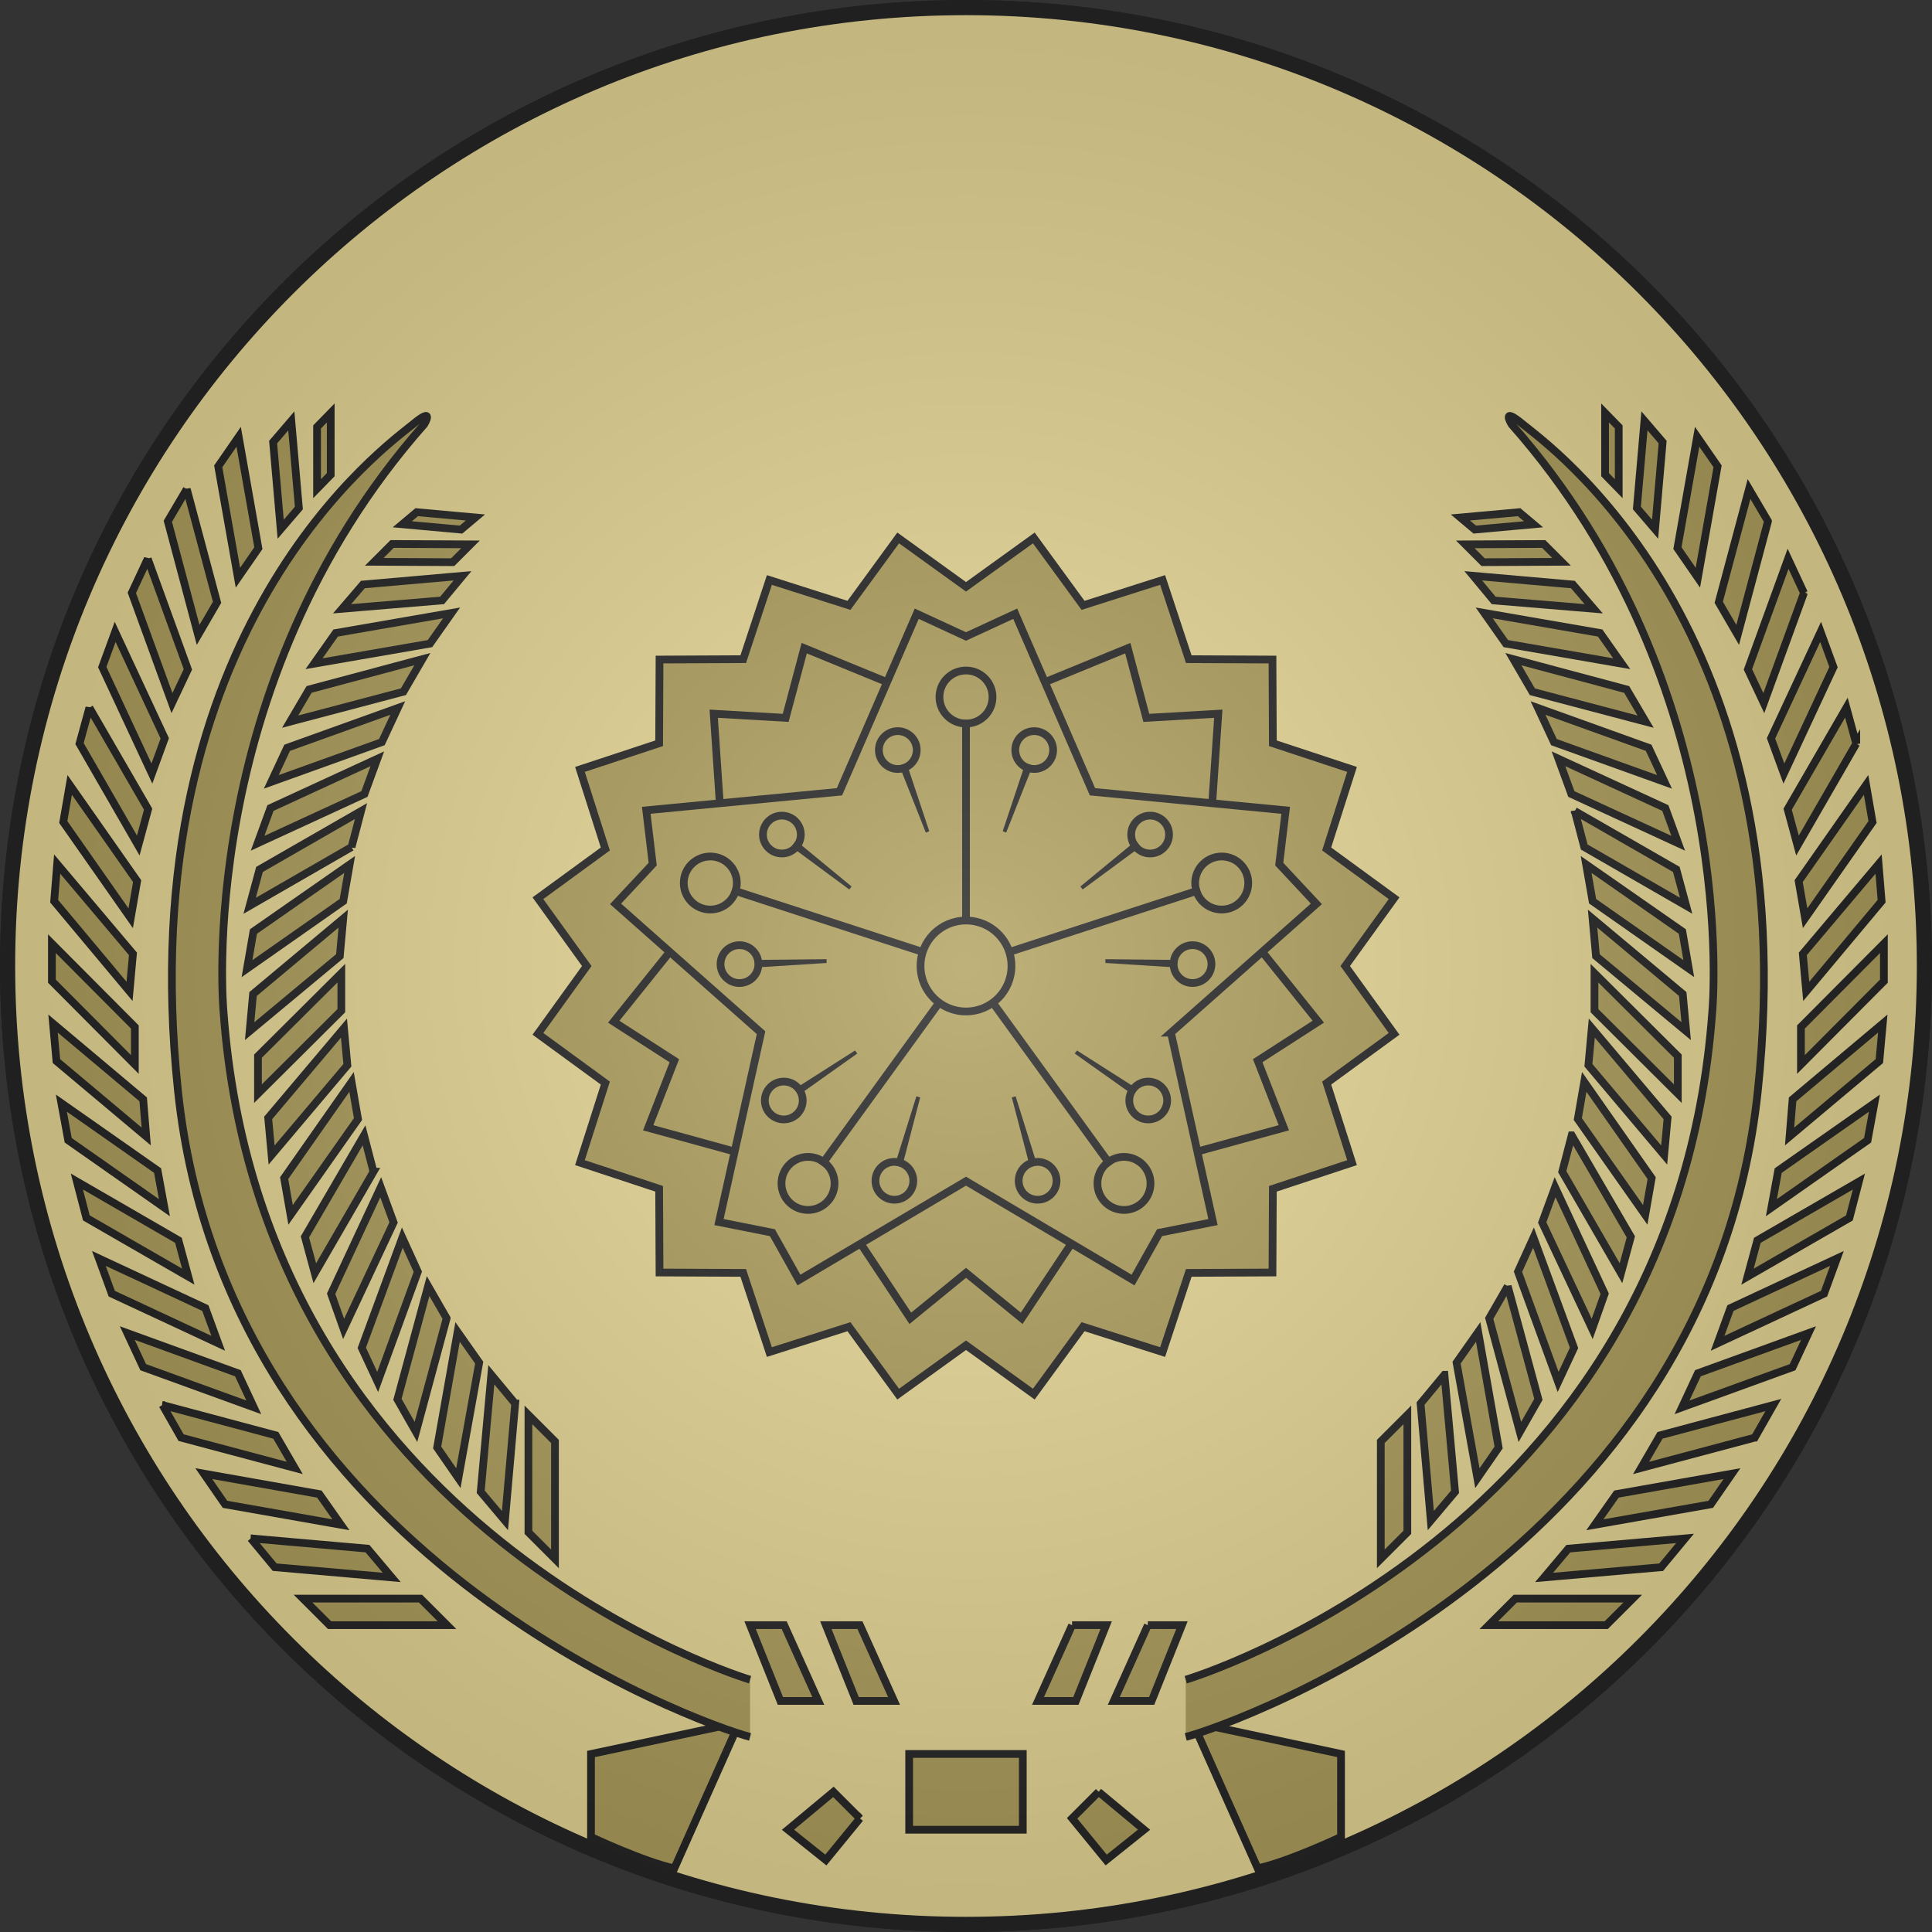 <svg version="1.2" baseProfile="tiny-ps" xmlns="http://www.w3.org/2000/svg" viewBox="0 0 600 600" width="600" height="600">
	<rect x="0" y="0" width="600" height="600" fill="#333333" stroke="none"/>
	<title></title>
	<defs>
		<radialGradient id="grd1" gradientUnits="userSpaceOnUse"  cx="300" cy="300" r="300">
			<stop offset="0" stop-color="#ffffff"  />
			<stop offset=".1" stop-color="#e8e8e8"  />
			<stop offset=".4" stop-color="#b2b2b2"  />
			<stop offset=".7" stop-color="#8c8c8c"  />
			<stop offset=".9" stop-color="#747474"  />
			<stop offset="1" stop-color="#6b6b6b"  />
		</radialGradient>
	</defs>
	<style>
		tspan { white-space:pre }
		.s0 { fill: #000000 } 
		.s1 { fill: #e8d587 } 
		.s2 { fill: #a39041;stroke: #000000;stroke-width: 2.4 } 
		.s3 { fill: none;stroke: #000000;stroke-width: 2.4 } 
		.s4 { opacity: .3;fill: url(#grd1) } 
	</style>
	<g >
		<path class="s0" d="m300 600c-165.9 0-300-134.1-300-300c0-165.9 134.1-300 300-300c165.9 0 300 134.1 300 300c0 165.9-134.1 300-300 300z" />
		<path class="s1" d="m300 595.29c-163.3 0-295.29-132-295.29-295.29c0-163.3 132-295.29 295.29-295.29c163.3 0 295.29 132 295.29 295.29c0 163.3-132 295.29-295.29 295.29z" />
		<path class="s2" d="m300 182.24l21.06-15.18l15.29 20.94l24.71-7.88l8.12 24.59l26 0.12l0.12 26l24.59 8.12l-7.88 24.71l20.94 15.29l-15.18 21.06l15.18 21.06l-20.94 15.29l7.88 24.71l-24.59 8.12l-0.12 26l-26 0.12l-8.12 24.59l-24.71-7.88l-15.29 20.94l-21.06-15.18l-21.06 15.18l-15.29-20.94l-24.71 7.88l-8.12-24.59l-26-0.12l-0.12-26l-24.59-8.12l7.88-24.71l-20.94-15.29l15.18-21.06l-15.18-21.06l20.94-15.29l-7.88-24.71l24.59-8.12l0.12-26l26-0.12l8.12-24.59l24.71 7.88l15.29-20.94l21.06 15.18z" />
		<path class="s3" d="m300 285.88v-62.35" />
		<path class="s3" d="m300 224.71c-4.55 0-8.24-3.68-8.24-8.24c0-4.55 3.68-8.24 8.24-8.24c4.55 0 8.24 3.68 8.24 8.24c0 4.55-3.68 8.24-8.24 8.24z" />
		<path class="s3" d="m300 314.12c-7.81 0-14.12-6.31-14.12-14.12c0-7.81 6.31-14.12 14.12-14.12c7.81 0 14.12 6.31 14.12 14.12c0 7.81-6.31 14.12-14.12 14.12z" />
		<path class="s3" d="m278.82 238.82c-3.25 0-5.88-2.63-5.88-5.88c0-3.25 2.63-5.88 5.88-5.88c3.25 0 5.88 2.63 5.88 5.88c0 3.25-2.63 5.88-5.88 5.88z" />
		<path class="s0" d="m288.59 258.12l-1.06 0.47l-8.24-20.82l2.24-0.82l7.06 21.18z" />
		<path class="s3" d="m321.18 238.82c-3.25 0-5.88-2.63-5.88-5.88c0-3.25 2.63-5.88 5.88-5.88c3.25 0 5.88 2.63 5.88 5.88c0 3.25-2.63 5.88-5.88 5.88z" />
		<path class="s0" d="m318.47 236.94l2.24 0.82l-8.24 20.82l-1.06-0.47l7.06-21.18z" />
		<path class="s3" d="m286.59 295.65l-59.29-19.29" />
		<path class="s3" d="m220.59 282.47c-4.55 0-8.24-3.68-8.24-8.24c0-4.55 3.68-8.24 8.24-8.24c4.55 0 8.24 3.68 8.24 8.24c0 4.55-3.68 8.24-8.24 8.24z" />
		<path class="s3" d="m229.65 305.29c-3.25 0-5.88-2.63-5.88-5.88c0-3.25 2.63-5.88 5.88-5.88c3.25 0 5.88 2.63 5.88 5.88c0 3.25-2.63 5.88-5.88 5.88z" />
		<path class="s0" d="m256.71 297.88v1.18l-22.24 1.41l-0.12-2.35l22.35-0.24z" />
		<path class="s3" d="m242.82 265.06c-3.25 0-5.88-2.63-5.88-5.88c0-3.25 2.63-5.88 5.88-5.88c3.25 0 5.88 2.63 5.88 5.88c0 3.25-2.63 5.88-5.88 5.88z" />
		<path class="s0" d="m245.76 262.94l1.41-1.88l17.29 14.24l-0.71 0.94l-18-13.29z" />
		<path class="s3" d="m291.65 311.41l-36.59 50.47" />
		<path class="s3" d="m250.94 375.76c-4.55 0-8.24-3.68-8.24-8.24c0-4.55 3.68-8.24 8.24-8.24c4.55 0 8.24 3.68 8.24 8.24c0 4.55-3.68 8.24-8.24 8.24z" />
		<path class="s3" d="m277.76 372.59c-3.25 0-5.88-2.63-5.88-5.88c0-3.25 2.63-5.88 5.88-5.88c3.25 0 5.88 2.63 5.88 5.88c0 3.25-2.63 5.88-5.88 5.88z" />
		<path class="s0" d="m284.59 340.47l1.18 0.35l-5.65 21.65l-2.24-0.59l6.71-21.41z" />
		<path class="s3" d="m243.41 347.65c-3.25 0-5.88-2.63-5.88-5.88c0-3.25 2.63-5.88 5.88-5.88c3.25 0 5.88 2.63 5.88 5.88c0 3.25-2.63 5.88-5.88 5.88z" />
		<path class="s0" d="m248 340.12l-1.29-1.88l18.82-12l0.71 0.94l-18.24 12.94z" />
		<path class="s3" d="m308.35 311.41l36.59 50.47" />
		<path class="s3" d="m349.06 375.76c-4.55 0-8.24-3.68-8.24-8.24c0-4.55 3.68-8.24 8.24-8.24c4.55 0 8.24 3.68 8.24 8.24c0 4.55-3.68 8.24-8.24 8.24z" />
		<path class="s3" d="m356.59 347.65c-3.25 0-5.88-2.63-5.88-5.88c0-3.25 2.63-5.88 5.88-5.88c3.25 0 5.88 2.63 5.88 5.88c0 3.25-2.63 5.88-5.88 5.88z" />
		<path class="s0" d="m333.76 327.18l0.71-0.94l18.82 12l-1.29 1.88l-18.24-12.94z" />
		<path class="s3" d="m322.24 372.59c-3.25 0-5.88-2.63-5.88-5.88c0-3.25 2.63-5.88 5.88-5.88c3.25 0 5.88 2.63 5.88 5.88c0 3.25-2.63 5.88-5.88 5.88z" />
		<path class="s0" d="m322.12 361.88l-2.24 0.59l-5.65-21.65l1.18-0.35l6.71 21.41z" />
		<path class="s3" d="m313.41 295.65l59.29-19.29" />
		<path class="s3" d="m379.41 282.47c-4.55 0-8.24-3.68-8.24-8.24c0-4.55 3.68-8.24 8.24-8.24c4.55 0 8.24 3.68 8.24 8.24c0 4.55-3.68 8.24-8.24 8.24z" />
		<path class="s3" d="m357.18 265.06c-3.25 0-5.88-2.63-5.88-5.88c0-3.25 2.63-5.88 5.88-5.88c3.25 0 5.88 2.63 5.88 5.88c0 3.25-2.63 5.88-5.88 5.88z" />
		<path class="s0" d="m336.24 276.24l-0.71-0.94l17.29-14.24l1.41 1.88l-18 13.29z" />
		<path class="s3" d="m370.35 305.29c-3.25 0-5.88-2.63-5.88-5.88c0-3.25 2.63-5.88 5.88-5.88c3.25 0 5.88 2.63 5.88 5.88c0 3.25-2.63 5.88-5.88 5.88z" />
		<path class="s0" d="m365.65 298.12l-0.12 2.35l-22.24-1.41v-1.18l22.35 0.24z" />
		<path class="s3" d="m363.65 320.71l13.06 58.82l-16.59 3.29l-8.24 14.71l-51.88-30.71l-51.88 30.71l-8.24-14.71l-16.59-3.29l13.06-58.82l-45.18-40l11.53-12.35l-2-16.71l60-5.76l24-55.29l15.29 7.06l15.29-7.06l24 55.29l60 5.76l-2 16.71l11.53 12.35l-45.18 40z" />
		<path class="s2" d="m282.35 544.71h35.29v23.53h-35.29v-23.53z" />
		<path class="s2" d="m332.94 504.71h10.59l-9.41 23.53h-11.76l10.59-23.53z" />
		<path class="s2" d="m356.47 504.71h10.59l-9.41 23.53h-11.76l10.59-23.53z" />
		<path class="s2" d="m341.18 556.47l14.12 11.76l-11.76 9.41l-10.59-12.94l8.24-8.24z" />
		<path class="s2" d="m277.65 528.24h-11.76l-9.41-23.53h10.59l10.59 23.53z" />
		<path class="s2" d="m254.12 528.24h-11.76l-9.41-23.53h10.59l10.59 23.53z" />
		<path class="s2" d="m267.06 564.71l-10.59 12.94l-11.76-9.41l14.12-11.76l8.24 8.24z" />
		<path class="s3" d="m223.53 249.41l-1.88-27.76l22.35 1.29l5.76-21.65l25.53 10.47" />
		<path class="s3" d="m324.71 211.76l25.53-10.47l5.76 21.65l22.35-1.29l-1.88 27.76" />
		<path class="s3" d="m228.24 357.65l-26.94-7.41l8.12-20.82l-18.82-12.12l17.65-22" />
		<path class="s3" d="m391.76 295.29l17.65 22l-18.82 12.12l8.12 20.82l-26.94 7.41" />
		<path class="s3" d="m332.94 385.88l-15.65 23.53l-17.29-14.12l-17.29 14.12l-15.65-23.53" />
		<path class="s2" d="m94.12 496.47h36.47l8.24 8.24h-36.47l-8.24-8.24z" />
		<path class="s2" d="m172.35 447.65v36.47l-8.24-8.24v-36.47l8.24 8.24z" />
		<path class="s2" d="m160 435.88l-3.18 36.35l-7.53-8.94l3.29-36.35l7.41 8.94z" />
		<path class="s2" d="m148.82 423.18l-6.47 35.88l-6.59-9.53l6.35-35.88l6.71 9.53z" />
		<path class="s2" d="m138.71 409.41l-9.53 35.29l-5.76-10.12l9.53-35.18l5.76 10z" />
		<path class="s2" d="m129.76 394.94l-12.47 34.24l-4.94-10.59l12.59-34.24l4.82 10.59z" />
		<path class="s2" d="m122.24 379.65l-15.53 33.06l-3.88-10.94l15.41-33.06l4 10.94z" />
		<path class="s2" d="m116 363.88l-18.24 31.53l-3.06-11.29l18.35-31.53l2.94 11.29z" />
		<path class="s2" d="m111.18 347.53l-20.94 29.76l-2-11.41l20.94-29.88l2 11.53z" />
		<path class="s2" d="m107.88 330.82l-23.53 27.88l-1.06-11.53l23.53-27.88l1.06 11.53z" />
		<path class="s2" d="m106 313.88l-25.88 25.76v-11.65l25.88-25.76v11.65z" />
		<path class="s2" d="m105.53 296.94l-28 23.29l1.06-11.53l28-23.41l-1.06 11.65z" />
		<path class="s2" d="m106.59 279.88l-29.88 20.94l2-11.53l29.88-20.82l-2 11.41z" />
		<path class="s2" d="m109.18 263.06l-31.65 18.24l3.06-11.29l31.53-18.12l-2.94 11.18z" />
		<path class="s2" d="m113.18 246.59l-33.18 15.29l4-10.94l33.18-15.29l-4 10.94z" />
		<path class="s2" d="m118.59 230.47l-34.35 12.35l4.94-10.59l34.35-12.35l-4.94 10.59z" />
		<path class="s2" d="m125.29 214.82l-35.18 9.29l5.88-10l35.18-9.41l-5.88 10.12z" />
		<path class="s2" d="m133.53 199.88l-36 6.24l6.71-9.53l36-6.24l-6.71 9.53z" />
		<path class="s2" d="m137.29 186.47l-31.06 2.59l6.47-7.53l30.94-2.71l-6.35 7.65z" />
		<path class="s2" d="m140.59 174.59l-24.35-0.12l5.53-5.53l24.35 0.12l-5.53 5.53z" />
		<path class="s2" d="m143.18 164.47l-18.24-1.65l4.47-3.76l18.24 1.65l-4.47 3.76z" />
		<path class="s2" d="m77.88 477.76l36.24 3.18l7.53 8.94l-36.35-3.18l-7.41-8.94z" />
		<path class="s2" d="m63.29 457.65l35.88 6.35l6.71 9.53l-36-6.35l-6.59-9.53z" />
		<path class="s2" d="m50.47 436.35l35.18 9.41l5.88 10.12l-35.29-9.41l-5.76-10.12z" />
		<path class="s2" d="m39.53 414l34.35 12.47l4.94 10.59l-34.35-12.47l-4.94-10.59z" />
		<path class="s2" d="m30.71 390.82l33.06 15.41l4 10.94l-33.06-15.41l-4-10.94z" />
		<path class="s2" d="m23.88 366.94l31.53 18.24l3.06 11.29l-31.65-18.24l-2.94-11.29z" />
		<path class="s2" d="m19.06 342.59l29.88 20.94l2.12 11.53l-29.88-20.94l-2.12-11.53z" />
		<path class="s2" d="m16.47 317.88l28 23.53l0.94 11.53l-27.88-23.41l-1.06-11.65z" />
		<path class="s2" d="m16.12 293.06l25.76 25.88v11.65l-25.76-25.88v-11.65z" />
		<path class="s2" d="m17.76 268.35l23.53 27.88l-1.06 11.65l-23.41-28l0.94-11.53z" />
		<path class="s2" d="m21.65 243.76l20.94 29.88l-2 11.53l-20.94-29.88l2-11.53z" />
		<path class="s2" d="m27.76 219.76l18.24 31.53l-3.06 11.29l-18.24-31.65l3.06-11.18z" />
		<path class="s2" d="m35.76 196.24l15.41 33.06l-4 10.94l-15.41-33.06l4-10.94z" />
		<path class="s2" d="m45.88 173.53l12.47 34.35l-4.94 10.47l-12.47-34.24l4.94-10.59z" />
		<path class="s2" d="m58 151.88l9.41 35.18l-5.88 10.12l-9.41-35.29l5.88-10z" />
		<path class="s2" d="m74.12 135.65l6.12 34.59l-6.35 9.18l-6.12-34.59l6.35-9.18z" />
		<path class="s2" d="m90.47 130.71l2.35 27.06l-5.65 6.59l-2.35-27.06l5.65-6.59z" />
		<path class="s2" d="m102.71 128.24v19.18l-4.24 4.35v-19.18l4.24-4.35z" />
		<path class="s2" d="m228.24 538l-18.82 42.24c-9.41-2-25.88-9.76-25.88-9.76v-25.76l39.76-8.47" />
		<path class="s2" d="m376.82 536.24l39.65 8.47v25.76c0 0-16.47 7.76-25.88 9.76l-18.82-42.24" />
		<path class="s2" d="m498.82 504.71h-36.47l8.24-8.24h36.47l-8.24 8.24z" />
		<path class="s2" d="m437.06 439.41v36.47l-8.24 8.24v-36.47l8.24-8.24z" />
		<path class="s2" d="m448.59 426.94l3.29 36.35l-7.53 8.94l-3.18-36.35l7.41-8.94z" />
		<path class="s2" d="m459.06 413.65l6.35 35.88l-6.59 9.53l-6.47-35.88l6.71-9.53z" />
		<path class="s2" d="m468.24 399.41l9.53 35.18l-5.76 10.12l-9.53-35.29l5.76-10z" />
		<path class="s2" d="m476.24 384.35l12.59 34.24l-4.94 10.59l-12.47-34.24l4.82-10.59z" />
		<path class="s2" d="m482.94 368.71l15.41 33.06l-3.88 10.94l-15.53-33.06l4-10.94z" />
		<path class="s2" d="m488.12 352.59l18.35 31.53l-3.06 11.29l-18.24-31.53l2.94-11.29z" />
		<path class="s2" d="m492 336l20.94 29.88l-2 11.41l-20.94-29.76l2-11.53z" />
		<path class="s2" d="m494.35 319.29l23.53 27.88l-1.06 11.53l-23.53-27.88l1.06-11.53z" />
		<path class="s2" d="m495.18 302.24l25.88 25.76v11.65l-25.88-25.76v-11.65z" />
		<path class="s2" d="m494.59 285.29l28 23.41l1.06 11.53l-28-23.29l-1.06-11.65z" />
		<path class="s2" d="m492.59 268.47l29.88 20.82l2 11.53l-29.88-20.94l-2-11.41z" />
		<path class="s2" d="m489.06 251.88l31.53 18.12l3.06 11.29l-31.65-18.24l-2.94-11.18z" />
		<path class="s2" d="m484 235.65l33.18 15.29l4 10.94l-33.18-15.29l-4-10.94z" />
		<path class="s2" d="m477.65 219.88l34.35 12.35l4.94 10.59l-34.35-12.35l-4.94-10.59z" />
		<path class="s2" d="m470 204.71l35.18 9.41l5.88 10l-35.18-9.29l-5.88-10.12z" />
		<path class="s2" d="m460.94 190.35l36 6.24l6.71 9.53l-36-6.24l-6.71-9.53z" />
		<path class="s2" d="m457.53 178.82l30.94 2.71l6.47 7.53l-31.06-2.59l-6.35-7.65z" />
		<path class="s2" d="m455.06 169.06l24.35-0.12l5.53 5.53l-24.35 0.12l-5.53-5.53z" />
		<path class="s2" d="m453.53 160.71l18.24-1.65l4.47 3.76l-18.24 1.65l-4.47-3.76z" />
		<path class="s2" d="m515.88 486.71l-36.35 3.18l7.53-8.94l36.24-3.18l-7.41 8.94z" />
		<path class="s2" d="m531.29 467.18l-36 6.35l6.71-9.53l35.88-6.35l-6.59 9.53z" />
		<path class="s2" d="m544.94 446.47l-35.29 9.41l5.88-10.12l35.18-9.41l-5.76 10.12z" />
		<path class="s2" d="m556.71 424.59l-34.35 12.47l4.94-10.59l34.35-12.47l-4.94 10.59z" />
		<path class="s2" d="m566.47 401.76l-33.06 15.41l4-10.94l33.06-15.41l-4 10.94z" />
		<path class="s2" d="m574.35 378.24l-31.65 18.24l3.06-11.29l31.53-18.24l-2.94 11.29z" />
		<path class="s2" d="m580 354.12l-29.88 20.94l2.12-11.53l29.88-20.94l-2.12 11.53z" />
		<path class="s2" d="m583.65 329.53l-27.88 23.41l0.94-11.53l28-23.53l-1.06 11.65z" />
		<path class="s2" d="m585.06 304.71l-25.76 25.88v-11.65l25.76-25.88v11.65z" />
		<path class="s2" d="m584.35 279.88l-23.41 28l-1.06-11.65l23.53-27.88l0.94 11.53z" />
		<path class="s2" d="m581.53 255.29l-20.94 29.88l-2-11.53l20.94-29.88l2 11.53z" />
		<path class="s2" d="m576.47 230.94l-18.24 31.65l-3.06-11.29l18.24-31.53l3.06 11.18z" />
		<path class="s2" d="m569.41 207.18l-15.41 33.06l-4-10.94l15.41-33.06l4 10.94z" />
		<path class="s2" d="m560.24 184.12l-12.47 34.24l-4.94-10.47l12.47-34.35l4.94 10.59z" />
		<path class="s2" d="m549.06 161.88l-9.41 35.29l-5.88-10.12l9.41-35.18l5.88 10z" />
		<path class="s2" d="m533.41 144.82l-6.12 34.59l-6.35-9.18l6.12-34.59l6.35 9.18z" />
		<path class="s2" d="m516.35 137.29l-2.35 27.06l-5.65-6.59l2.35-27.06l5.65 6.59z" />
		<path class="s2" d="m502.71 132.59v19.18l-4.24-4.35v-19.18l4.24 4.35z" />
		<path class="s2" d="m232.94 539.41c-15.29-4-162.35-56-177.65-200.47c-15.29-144.47 65.88-201.29 72.94-207.18c7.06-5.88 3.53 0 3.53 0c-71.76 81.18-62.35 182.35-62.35 182.35c11.76 162.35 163.53 207.53 163.53 207.53" />
		<path class="s2" d="m368.24 521.65c0 0 151.76-45.18 163.53-207.53c0 0 9.41-101.18-62.35-182.35c0 0-3.53-5.88 3.53 0c7.06 5.88 88.24 62.71 72.94 207.18c-15.29 144.47-162.35 196.47-177.65 200.47" />
		<path class="s4" d="m300 600c-165.9 0-300-134.1-300-300c0-165.9 134.1-300 300-300c165.9 0 300 134.1 300 300c0 165.9-134.1 300-300 300z" />
	</g>
</svg>